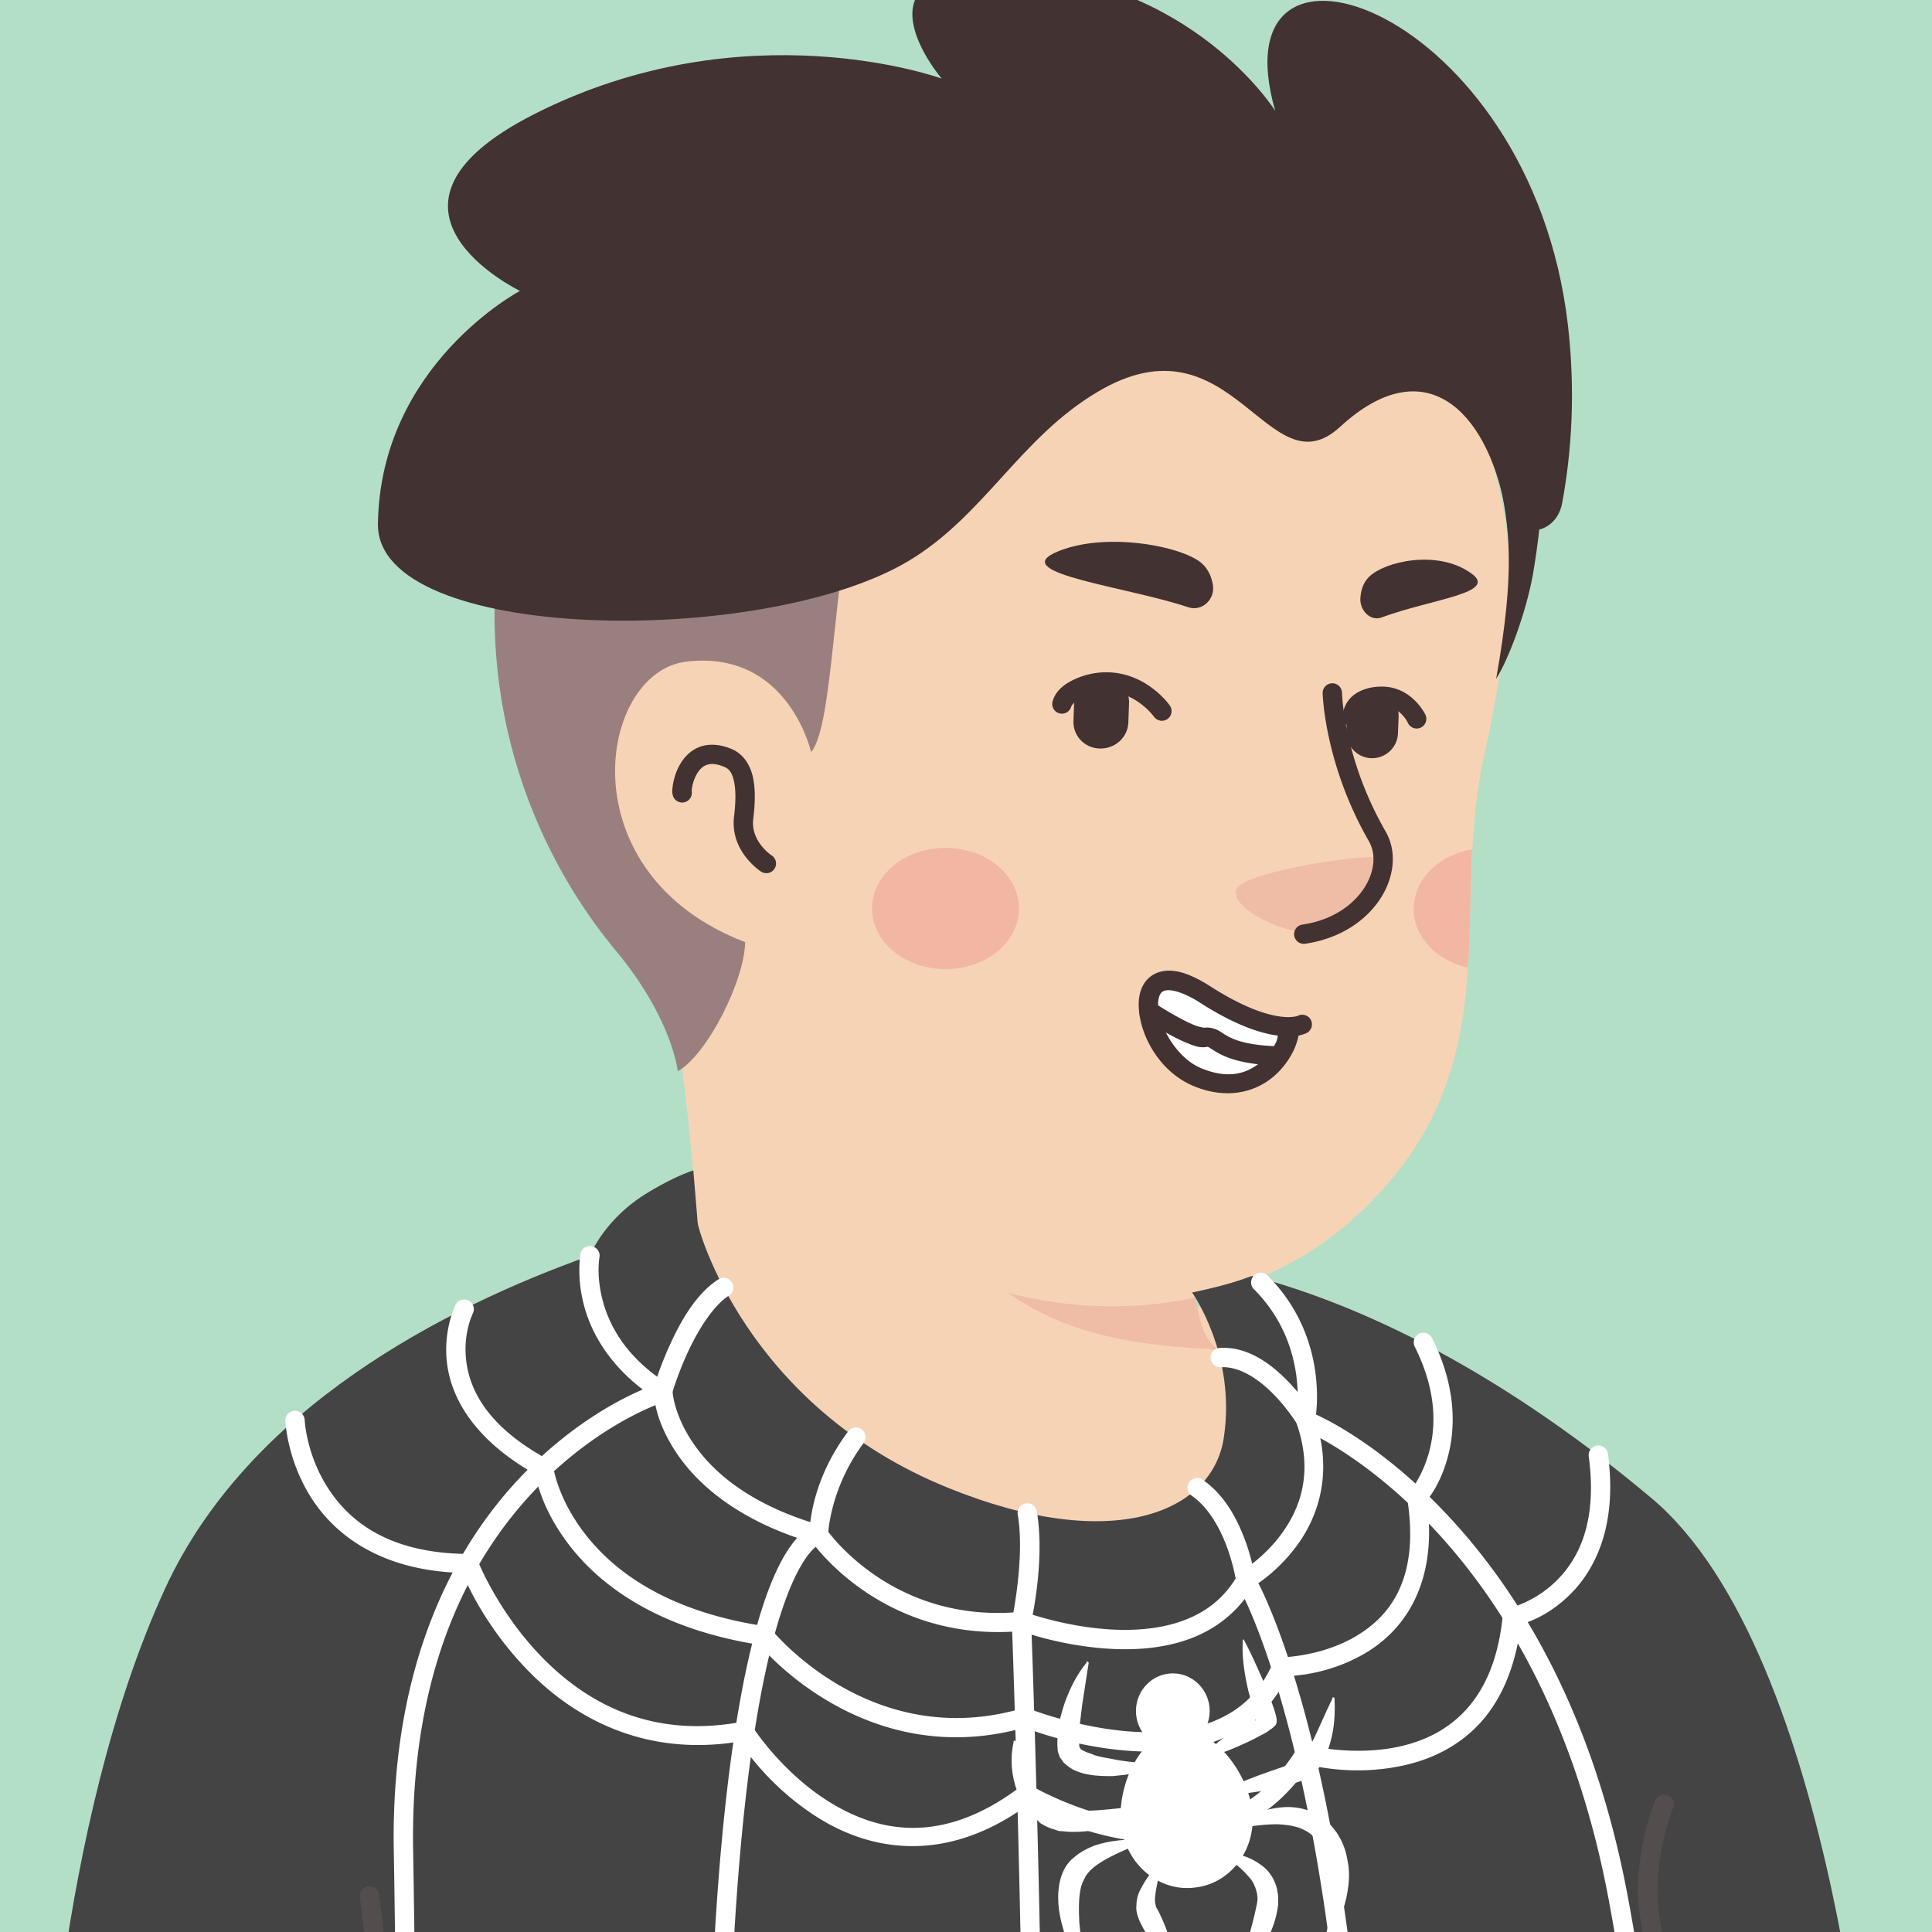 <?xml version="1.0" encoding="UTF-8" standalone="no"?>
<!-- Created with Inkscape (http://www.inkscape.org/) -->

<svg
   width="79.375mm"
   height="79.375mm"
   viewBox="0 0 79.375 79.375"
   version="1.1"
   id="svg5"
   sodipodi:docname="avatar-9.svg"
   inkscape:version="1.1.1 (3bf5ae0d25, 2021-09-20)"
   xmlns:inkscape="http://www.inkscape.org/namespaces/inkscape"
   xmlns:sodipodi="http://sodipodi.sourceforge.net/DTD/sodipodi-0.dtd"
   xmlns="http://www.w3.org/2000/svg"
   xmlns:svg="http://www.w3.org/2000/svg">
  <rect x="0" y="0" width="79.375" height="79.375" fill="#808080" stroke="none"/>
  <sodipodi:namedview
     id="namedview7"
     pagecolor="#ffffff"
     bordercolor="#999999"
     borderopacity="1"
     inkscape:pageshadow="0"
     inkscape:pageopacity="0"
     inkscape:pagecheckerboard="0"
     inkscape:document-units="mm"
     showgrid="false"
     inkscape:zoom="0.72337262"
     inkscape:cx="-290.99802"
     inkscape:cy="136.16772"
     inkscape:window-width="1920"
     inkscape:window-height="1001"
     inkscape:window-x="-9"
     inkscape:window-y="-9"
     inkscape:window-maximized="1"
     inkscape:current-layer="layer1" />
  <defs
     id="defs2">
    <clipPath
       id="clip0_421_1274">
      <rect
         width="300"
         height="300"
         fill="#ffffff"
         id="rect903"
         x="0"
         y="0" />
    </clipPath>
    <clipPath
       id="clip0_421_1274-3">
      <rect
         width="300"
         height="300"
         fill="#ffffff"
         id="rect1539"
         x="0"
         y="0" />
    </clipPath>
    <clipPath
       id="clip0_421_1274-35">
      <rect
         width="300"
         height="300"
         fill="#ffffff"
         id="rect1928"
         x="0"
         y="0" />
    </clipPath>
    <clipPath
       id="clip0_421_1274-8">
      <rect
         width="300"
         height="300"
         fill="#ffffff"
         id="rect2361"
         x="0"
         y="0" />
    </clipPath>
    <linearGradient
       id="paint0_linear_421_1274"
       x1="121.039"
       y1="222.779"
       x2="121.039"
       y2="132.015"
       gradientUnits="userSpaceOnUse">
      <stop
         stop-color="#FF7300"
         id="stop2716" />
      <stop
         offset="0.109"
         stop-color="#FF8D08"
         id="stop2718" />
      <stop
         offset="0.29"
         stop-color="#FFB214"
         id="stop2720" />
      <stop
         offset="0.472"
         stop-color="#FFCF1E"
         id="stop2722" />
      <stop
         offset="0.651"
         stop-color="#FFE325"
         id="stop2724" />
      <stop
         offset="0.829"
         stop-color="#FFF029"
         id="stop2726" />
      <stop
         offset="1"
         stop-color="#FFF42A"
         id="stop2728" />
    </linearGradient>
    <linearGradient
       id="paint1_linear_421_1274"
       x1="121.04"
       y1="129.148"
       x2="121.04"
       y2="139.469"
       gradientUnits="userSpaceOnUse">
      <stop
         stop-color="#FF7300"
         id="stop2731" />
      <stop
         offset="0.109"
         stop-color="#FF8D08"
         id="stop2733" />
      <stop
         offset="0.29"
         stop-color="#FFB214"
         id="stop2735" />
      <stop
         offset="0.472"
         stop-color="#FFCF1E"
         id="stop2737" />
      <stop
         offset="0.651"
         stop-color="#FFE325"
         id="stop2739" />
      <stop
         offset="0.829"
         stop-color="#FFF029"
         id="stop2741" />
      <stop
         offset="1"
         stop-color="#FFF42A"
         id="stop2743" />
    </linearGradient>
    <linearGradient
       id="paint2_linear_421_1274"
       x1="226.423"
       y1="222.779"
       x2="226.423"
       y2="132.015"
       gradientUnits="userSpaceOnUse">
      <stop
         stop-color="#FF7300"
         id="stop2746" />
      <stop
         offset="0.109"
         stop-color="#FF8D08"
         id="stop2748" />
      <stop
         offset="0.29"
         stop-color="#FFB214"
         id="stop2750" />
      <stop
         offset="0.472"
         stop-color="#FFCF1E"
         id="stop2752" />
      <stop
         offset="0.651"
         stop-color="#FFE325"
         id="stop2754" />
      <stop
         offset="0.829"
         stop-color="#FFF029"
         id="stop2756" />
      <stop
         offset="1"
         stop-color="#FFF42A"
         id="stop2758" />
    </linearGradient>
    <clipPath
       id="clip0_421_1274-6">
      <rect
         width="300"
         height="300"
         fill="#ffffff"
         id="rect2761"
         x="0"
         y="0" />
    </clipPath>
    <clipPath
       id="clip0_421_1274-9">
      <rect
         width="300"
         height="300"
         fill="#ffffff"
         id="rect3154"
         x="0"
         y="0" />
    </clipPath>
    <clipPath
       id="clip0_421_1274-61">
      <rect
         width="300"
         height="300"
         fill="#ffffff"
         id="rect3560"
         x="0"
         y="0" />
    </clipPath>
    <linearGradient
       id="paint0_linear_421_1274-3"
       x1="118.039"
       y1="225.166"
       x2="118.039"
       y2="137.532"
       gradientUnits="userSpaceOnUse">
      <stop
         stop-color="#FF7300"
         id="stop4079" />
      <stop
         offset="0.109"
         stop-color="#FF8D08"
         id="stop4081" />
      <stop
         offset="0.29"
         stop-color="#FFB214"
         id="stop4083" />
      <stop
         offset="0.472"
         stop-color="#FFCF1E"
         id="stop4085" />
      <stop
         offset="0.651"
         stop-color="#FFE325"
         id="stop4087" />
      <stop
         offset="0.829"
         stop-color="#FFF029"
         id="stop4089" />
      <stop
         offset="1"
         stop-color="#FFF42A"
         id="stop4091" />
    </linearGradient>
    <linearGradient
       id="paint1_linear_421_1274-7"
       x1="118.04"
       y1="134.764"
       x2="118.04"
       y2="144.729"
       gradientUnits="userSpaceOnUse">
      <stop
         stop-color="#FF7300"
         id="stop4094" />
      <stop
         offset="0.109"
         stop-color="#FF8D08"
         id="stop4096" />
      <stop
         offset="0.29"
         stop-color="#FFB214"
         id="stop4098" />
      <stop
         offset="0.472"
         stop-color="#FFCF1E"
         id="stop4100" />
      <stop
         offset="0.651"
         stop-color="#FFE325"
         id="stop4102" />
      <stop
         offset="0.829"
         stop-color="#FFF029"
         id="stop4104" />
      <stop
         offset="1"
         stop-color="#FFF42A"
         id="stop4106" />
    </linearGradient>
    <linearGradient
       id="paint2_linear_421_1274-8"
       x1="223.423"
       y1="225.166"
       x2="223.423"
       y2="137.532"
       gradientUnits="userSpaceOnUse">
      <stop
         stop-color="#FF7300"
         id="stop4109" />
      <stop
         offset="0.109"
         stop-color="#FF8D08"
         id="stop4111" />
      <stop
         offset="0.29"
         stop-color="#FFB214"
         id="stop4113" />
      <stop
         offset="0.472"
         stop-color="#FFCF1E"
         id="stop4115" />
      <stop
         offset="0.651"
         stop-color="#FFE325"
         id="stop4117" />
      <stop
         offset="0.829"
         stop-color="#FFF029"
         id="stop4119" />
      <stop
         offset="1"
         stop-color="#FFF42A"
         id="stop4121" />
    </linearGradient>
    <clipPath
       id="clip0_421_1274-4">
      <rect
         width="300"
         height="300"
         fill="#ffffff"
         id="rect4124"
         x="0"
         y="0" />
    </clipPath>
    <clipPath
       id="clip0_421_1274-2">
      <rect
         width="300"
         height="300"
         fill="#ffffff"
         id="rect4458"
         x="0"
         y="0" />
    </clipPath>
    <clipPath
       id="clip0_421_1274-1">
      <rect
         width="300"
         height="300"
         fill="#ffffff"
         id="rect4979"
         x="0"
         y="0" />
    </clipPath>
  </defs>
  <g
     inkscape:label="Layer 1"
     inkscape:groupmode="layer"
     id="layer1"
     transform="translate(-215.964,-42.592)">
    <g
       style="fill:none"
       id="g5036"
       transform="matrix(0.265,0,0,0.265,215.964,42.592)">
      <g
         clip-path="url(#clip0_421_1274-1)"
         id="g4977">
        <path
           id="rect4887"
           style="fill:#b5e2c9;fill-opacity:0.969"
           d="M 0,0 H 300 V 300 H 0 Z" />
        <path
           d="m 251.148,266.099 c -0.775,0.553 -1.66,1.107 -2.434,1.66 -0.885,0.553 -1.66,1.106 -2.545,1.549 -0.775,0.443 -1.439,0.885 -2.213,1.328 -0.111,0.11 -0.221,0.11 -0.332,0.221 -2.545,1.549 -5.2,2.987 -7.856,4.315 -0.774,0.443 -1.66,0.885 -2.434,1.217 0,0 -0.111,0.111 -0.221,0.111 -0.886,0.443 -1.771,0.885 -2.656,1.328 -1.77,0.885 -3.651,1.659 -5.422,2.434 -0.885,0.443 -1.881,0.774 -2.766,1.106 -0.885,0.332 -1.881,0.775 -2.766,1.107 -0.885,0.332 -1.881,0.774 -2.766,1.106 0,0 0,0 -0.111,0 -0.885,0.332 -1.881,0.664 -2.766,0.996 -1.992,0.664 -4.094,1.328 -6.086,1.992 -0.663,0.221 -1.438,0.442 -2.102,0.664 -2.102,0.664 -4.204,1.217 -6.307,1.659 -0.774,0.222 -1.549,0.332 -2.434,0.554 -1.992,0.442 -4.094,0.885 -6.085,1.327 -0.443,0.111 -0.775,0.111 -1.218,0.222 -0.663,0.11 -1.438,0.221 -2.102,0.332 -0.996,0.11 -1.881,0.332 -2.877,0.442 -0.442,0.111 -0.885,0.111 -1.327,0.222 -0.554,0.11 -1.218,0.221 -1.881,0.221 -1.771,0.221 -3.652,0.442 -5.422,0.664 -0.553,0.11 -1.217,0.11 -1.77,0.221 h -0.111 c -0.775,0.111 -1.549,0.111 -2.324,0.221 -0.774,0.111 -1.549,0.111 -2.323,0.111 -0.443,0 -0.996,0.111 -1.439,0.111 -0.885,0 -1.659,0.11 -2.434,0.11 -1.106,0 -2.102,0.111 -3.209,0.111 -1.106,0 -2.102,0 -3.208,0 -0.775,0 -1.55,0 -2.324,0 -46.582,-0.664 -88.628,-20.47 -118.503,-51.893 0,0 0,-0.111 -0.111,-0.111 3.43,-6.75 16.154,-18.921 29.432,-28.99 16.818,-12.724 40.607,-20.58 40.607,-20.58 0,0 15.601,-2.545 73.469,9.516 44.149,9.294 62.958,47.025 69.376,64.396 z"
           fill="#f7d3b5"
           id="path4889" />
        <path
           d="m 194.054,232.352 c -2.324,11.397 -17.371,18.146 -42.71,7.966 -31.091,-12.613 -43.041,-48.131 -43.041,-48.131 -1.66,-25.449 -5.532,-47.246 -5.532,-47.246 35.96,-3.098 78.448,38.948 78.448,38.948 l 4.869,20.801 c 0.442,1.771 1.327,3.32 2.655,4.426 2.324,3.983 6.86,15.933 5.311,23.236 z"
           fill="#f7d3b5"
           id="path4891" />
        <path
           d="m 188.743,209.227 c -21.133,-1.107 -36.735,-4.205 -53.442,-34.19 14.163,12.503 30.87,17.261 48.463,19.474 l 2.324,10.179 c 0.442,1.881 1.327,3.43 2.655,4.537 z"
           fill="#efbda5"
           id="path4893" />
        <path
           d="m 232.449,75.897 c 1.991,9.294 2.987,16.818 -2.435,41.604 -5.421,24.784 4.979,49.569 -21.133,72.252 -17.593,15.269 -48.353,18.146 -72.916,1.438 -8.299,-5.643 -15.934,-13.499 -22.13,-23.789 C 108.967,159.325 103.324,151.69 97.017,144.72 88.276,135.204 77.764,116.062 82.965,82.204 91.374,27.102 145.923,20.795 178.121,26.881 c 32.198,6.086 48.906,24.453 54.328,49.017 z"
           fill="#f7d3b5"
           id="path4895" />
        <path
           d="m 126.56,119.16 c 0,0 -3.43,-16.597 -19.585,-14.605 -13.941,1.77 -18.81,35.186 12.835,44.48"
           fill="#f7d3b5"
           id="path4897" />
        <path
           style="color:#000000;fill:#423232;stroke-linecap:round;stroke-linejoin:round;stroke-miterlimit:10;-inkscape-stroke:none"
           d="m 110.887,115.477 c -0.799,-0.061 -1.546,0.026 -2.223,0.25 -1.354,0.448 -2.33,1.389 -2.98,2.369 -0.65,0.98 -1.016,2.016 -1.227,2.9 -0.105,0.442 -0.17,0.845 -0.201,1.203 -0.031,0.358 -0.076,0.591 0.049,1.088 a 1.5,1.5 0 0 0 1.818,1.09 1.5,1.5 0 0 0 1.092,-1.82 c 0.069,0.275 0.013,0.093 0.029,-0.096 0.017,-0.189 0.058,-0.463 0.131,-0.77 0.146,-0.613 0.422,-1.355 0.809,-1.938 0.387,-0.583 0.843,-0.988 1.422,-1.18 0.579,-0.192 1.38,-0.223 2.656,0.311 a 1.5,1.5 0 0 0 0.01,0.004 c 0.738,0.302 1.177,0.819 1.49,2.096 0.314,1.277 0.343,3.233 0.023,5.732 a 1.5,1.5 0 0 0 -0.004,0.041 c -0.536,5.368 4.227,8.383 4.227,8.383 a 1.5,1.5 0 0 0 2.07,-0.457 1.5,1.5 0 0 0 -0.455,-2.072 c 0,0 -3.205,-2.075 -2.857,-5.557 0.339,-2.681 0.369,-4.921 -0.09,-6.787 -0.461,-1.876 -1.572,-3.459 -3.266,-4.152 -0.88,-0.367 -1.727,-0.577 -2.523,-0.639 z"
           id="path4899" />
        <path
           d="m 203.238,144.609 c 0,0 4.205,0.221 8.188,-4.536 2.213,-2.656 4.094,-5.975 2.877,-6.971 -1.217,-1.107 -21.244,1.991 -22.572,4.647 -1.328,2.655 6.417,6.86 11.507,6.86 z"
           fill="#efbda5"
           id="path4901" />
        <path
           style="color:#000000;fill:#423232;stroke-linecap:round;stroke-linejoin:round;stroke-miterlimit:10;-inkscape-stroke:none"
           d="m 206.527,105.932 a 1.5,1.5 0 0 0 -1.469,1.531 c 0,0 0.235,10.905 7.17,22.957 h -0.002 c 1.154,2.009 0.914,4.815 -0.828,7.404 -1.742,2.589 -4.945,4.859 -9.482,5.521 a 1.5,1.5 0 0 0 -1.268,1.701 1.5,1.5 0 0 0 1.701,1.268 c 5.31,-0.775 9.296,-3.484 11.537,-6.814 2.241,-3.33 2.775,-7.385 0.941,-10.576 -6.563,-11.405 -6.77,-21.523 -6.77,-21.523 a 1.5,1.5 0 0 0 -1.531,-1.469 z"
           id="path4903" />
        <path
           opacity="0.42"
           d="m 146.587,150.252 c 6.294,0 11.397,-4.211 11.397,-9.405 0,-5.194 -5.103,-9.405 -11.397,-9.405 -6.294,0 -11.397,4.211 -11.397,9.405 0,5.194 5.103,9.405 11.397,9.405 z"
           fill="#ed938a"
           id="path4905" />
        <path
           opacity="0.42"
           d="m 228.244,131.663 c -0.332,6.197 -0.221,12.282 -0.664,18.368 -4.868,-1.107 -8.409,-4.758 -8.409,-9.073 0,-4.647 3.873,-8.409 9.073,-9.295 z"
           fill="#ed938a"
           id="path4907" />
        <path
           d="M 290.162,335.431 H 6.852 c 0,0 1.681,-52 18.716,-89.095 12.888,-28.017 43.259,-43.595 65.897,-51.664 6.388,-2.241 12.215,-3.922 16.698,-5.155 0,0.561 0.112,1.009 0.112,1.569 0,0 12.103,35.974 43.595,48.75 25.664,10.423 40.905,3.474 43.258,-8.069 1.457,-7.396 -3.138,-19.5 -5.491,-23.422 -1.345,-1.121 -2.241,-2.802 -2.69,-4.483 l -0.896,-3.698 c 2.129,-0.448 4.146,-1.009 6.164,-1.681 0.672,-0.224 1.232,-0.449 1.905,-0.673 14.457,3.811 36.198,12.888 61.862,34.405 29.026,24.319 34.181,103.216 34.181,103.216 z"
           fill="#444444"
           id="path4909" />
        <path
           d="m 142.118,251.603 c -38.663,-17.37 -53.681,-48.413 -50.767,-56.819 0,0 0,-0.112 0.112,-0.224 2.017,-4.146 5.267,-7.508 9.302,-9.862 2.241,-1.345 4.707,-2.577 6.724,-3.25 0.112,1.569 0.56,6.5 0.672,8.181 0,0.561 7.285,28.242 38.776,41.018 25.664,10.422 41.13,3.81 42.811,-7.845 1.905,-12.888 -4.931,-22.414 -4.931,-22.414 2.129,-0.448 5.491,-1.233 7.508,-1.905 4.931,5.939 9.974,11.879 11.88,27.569 2.689,22.526 -22.078,43.482 -62.087,25.551 z"
           fill="#444444"
           id="path4911" />
        <path
           style="color:#000000;fill:#544d4d;stroke-linecap:round;stroke-linejoin:round;stroke-miterlimit:10;-inkscape-stroke:none"
           d="m 57.102,292.477 a 1.5,1.5 0 0 0 -1.309,1.67 l 5.043,41.465 a 1.5,1.5 0 0 0 1.67,1.309 1.5,1.5 0 0 0 1.309,-1.67 l -5.043,-41.465 a 1.5,1.5 0 0 0 -1.67,-1.309 z"
           id="path4913" />
        <path
           style="color:#000000;fill:#544d4d;stroke-linecap:round;stroke-linejoin:round;stroke-miterlimit:10;-inkscape-stroke:none"
           d="m 258.568,278.346 a 1.5,1.5 0 0 0 -1.957,0.816 c 0,0 -3.529,8.414 -2.455,17.117 1.03,8.352 3.887,19.938 -0.201,38.834 a 1.5,1.5 0 0 0 1.148,1.783 1.5,1.5 0 0 0 1.783,-1.148 c 4.204,-19.432 1.234,-31.826 0.246,-39.836 -0.945,-7.659 2.252,-15.609 2.252,-15.609 a 1.5,1.5 0 0 0 -0.816,-1.957 z"
           id="path4915" />
        <path
           style="color:#000000;fill:#ffffff;stroke-linecap:round;stroke-linejoin:round;stroke-miterlimit:10;-inkscape-stroke:none"
           d="m 111.387,198.34 c -3.479,2.232 -5.856,6.497 -7.545,10.193 -1.506,3.296 -2.153,5.565 -2.33,6.156 -1.775,0.622 -10.964,4.13 -20.357,13.834 -10.401,10.746 -20.616,28.971 -20.105,58.408 1.008,58.13 0,113.809 0,113.809 a 1.5,1.5 0 0 0 1.473,1.527 1.5,1.5 0 0 0 1.527,-1.473 c 0,0 1.009,-55.718 0,-113.916 -0.498,-28.727 9.349,-46.028 19.26,-56.268 9.911,-10.239 19.811,-13.326 19.811,-13.326 a 1.5,1.5 0 0 0 0.992,-1.018 c 0,0 0.87,-3.01 2.459,-6.486 1.589,-3.476 3.974,-7.337 6.436,-8.916 a 1.5,1.5 0 0 0 0.453,-2.072 1.5,1.5 0 0 0 -2.072,-0.453 z"
           id="path4917" />
        <path
           style="color:#000000;fill:#ffffff;stroke-linecap:round;stroke-linejoin:round;stroke-miterlimit:10;-inkscape-stroke:none"
           d="m 133.602,221.6 a 1.5,1.5 0 0 0 -2.1,0.305 c -5.288,7.084 -5.857,13.565 -5.951,14.963 -0.129,0.067 -0.227,0.091 -0.369,0.182 -0.758,0.484 -1.686,1.325 -2.707,2.787 -2.042,2.923 -4.492,8.33 -6.73,18.723 -4.477,20.785 -8.075,61.571 -4.822,142.27 a 1.5,1.5 0 0 0 1.559,1.438 1.5,1.5 0 0 0 1.438,-1.559 c -3.247,-80.568 0.384,-121.201 4.76,-141.518 2.188,-10.158 4.572,-15.224 6.256,-17.635 0.842,-1.205 1.5,-1.745 1.863,-1.977 0.182,-0.116 0.29,-0.157 0.322,-0.168 0.032,-0.011 -0.131,0.018 -0.131,0.018 a 1.5,1.5 0 0 0 1.389,-1.453 c 0,0 0.205,-7.142 5.529,-14.275 a 1.5,1.5 0 0 0 -0.305,-2.1 z"
           id="path4919" />
        <path
           style="color:#000000;fill:#ffffff;stroke-linecap:round;stroke-linejoin:round;stroke-miterlimit:10;-inkscape-stroke:none"
           d="m 159.012,233.09 a 1.5,1.5 0 0 0 -1.225,1.732 c 1.145,6.667 -0.883,16.232 -0.883,16.232 a 1.5,1.5 0 0 0 -0.035,0.381 c 0,0 1.037,27.722 1.555,60.246 0.518,32.524 0.504,69.91 -1.547,88.924 a 1.5,1.5 0 0 0 1.332,1.652 1.5,1.5 0 0 0 1.65,-1.33 c 2.096,-19.426 2.083,-56.733 1.564,-89.293 -0.517,-32.478 -1.548,-60.02 -1.553,-60.16 0.084,-0.37 2.166,-9.634 0.873,-17.16 a 1.5,1.5 0 0 0 -1.732,-1.225 z"
           id="path4921" />
        <path
           style="color:#000000;fill:#ffffff;stroke-linecap:round;stroke-linejoin:round;stroke-miterlimit:10;-inkscape-stroke:none"
           d="m 185.326,229.172 a 1.5,1.5 0 0 0 -0.961,0.627 1.5,1.5 0 0 0 0.389,2.086 c 2.604,1.784 4.399,5.065 5.463,7.951 1.064,2.886 1.408,5.258 1.408,5.258 a 1.5,1.5 0 0 0 0.199,0.557 c 0,0 5.506,9.119 10.533,33.184 5.027,24.064 9.478,62.913 7.072,121.871 a 1.5,1.5 0 0 0 1.438,1.561 1.5,1.5 0 0 0 1.561,-1.438 c 2.414,-59.162 -2.046,-98.258 -7.133,-122.607 -5,-23.933 -10.584,-33.512 -10.777,-33.842 -0.036,-0.242 -0.364,-2.542 -1.484,-5.58 -1.177,-3.193 -3.137,-7.027 -6.584,-9.389 a 1.5,1.5 0 0 0 -1.123,-0.238 z"
           id="path4923" />
        <path
           style="color:#000000;fill:#ffffff;stroke-linecap:round;stroke-linejoin:round;stroke-miterlimit:10;-inkscape-stroke:none"
           d="m 189.096,208.977 a 1.5,1.5 0 0 0 -1.404,1.59 1.5,1.5 0 0 0 1.588,1.404 c 2.921,-0.18 5.948,1.905 8.232,4.256 2.285,2.351 3.723,4.764 3.723,4.764 a 1.5,1.5 0 0 0 0.729,0.625 c 0,0 8.967,3.595 19.471,14.498 10.504,10.903 22.423,29.047 27.918,58.131 11.04,58.435 2.24,106.252 2.24,106.252 a 1.5,1.5 0 0 0 1.203,1.746 1.5,1.5 0 0 0 1.748,-1.203 c 0,0 8.906,-48.337 -2.244,-107.352 -5.599,-29.64 -17.832,-48.368 -28.705,-59.654 -10.441,-10.838 -19.296,-14.628 -20.018,-14.932 -0.297,-0.485 -1.624,-2.612 -3.912,-4.967 -2.562,-2.636 -6.205,-5.427 -10.568,-5.158 z"
           id="path4925" />
        <path
           style="color:#000000;fill:#ffffff;stroke-linecap:round;stroke-linejoin:round;stroke-miterlimit:10;-inkscape-stroke:none"
           d="m 45.678,218.725 a 1.5,1.5 0 0 0 -1.438,1.561 c 0,0 0.23,5.9 3.928,11.789 3.605,5.742 10.716,11.446 23.51,11.783 0.52,1.275 3.337,7.954 9.789,14.734 6.942,7.296 17.936,13.911 33.197,11.408 0.756,1.156 4.819,7.206 12.201,11.83 7.941,4.974 19.516,7.366 32.393,-1.947 1.17,0.672 7.338,4.127 15.82,5.424 9.086,1.389 20.329,-0.331 27.885,-11.684 1.398,0.334 7.426,1.675 14.65,0.08 4.053,-0.895 8.29,-2.776 11.689,-6.396 3.243,-3.454 5.62,-8.514 6.49,-15.49 1.215,-0.344 4.209,-1.318 7.473,-4.471 4.006,-3.869 7.529,-10.752 6.021,-21.943 a 1.5,1.5 0 0 0 -1.688,-1.285 1.5,1.5 0 0 0 -1.287,1.686 c 1.406,10.439 -1.74,16.109 -5.131,19.385 -3.391,3.275 -7.033,4.053 -7.033,4.053 a 1.5,1.5 0 0 0 -1.178,1.316 c -0.703,7.002 -2.951,11.602 -5.855,14.695 -2.905,3.093 -6.527,4.721 -10.15,5.521 -7.246,1.6 -14.281,-0.223 -14.281,-0.223 a 1.5,1.5 0 0 0 -1.658,0.658 c -6.907,11.137 -16.858,12.451 -25.494,11.131 -8.636,-1.32 -15.609,-5.463 -15.609,-5.463 a 1.5,1.5 0 0 0 -1.676,0.092 c -12.351,9.371 -22.375,6.964 -29.789,2.32 -7.414,-4.644 -11.852,-11.672 -11.852,-11.672 a 1.5,1.5 0 0 0 -1.549,-0.678 C 100.345,269.698 90.28,263.501 83.641,256.523 77.002,249.546 74.035,241.875 74.035,241.875 a 1.5,1.5 0 0 0 -1.393,-0.961 c -12.575,-0.054 -18.685,-5.258 -21.936,-10.436 -3.251,-5.178 -3.469,-10.314 -3.469,-10.314 a 1.5,1.5 0 0 0 -1.561,-1.439 z"
           id="path4927" />
        <path
           style="color:#000000;fill:#ffffff;stroke-linecap:round;stroke-linejoin:round;stroke-miterlimit:10;-inkscape-stroke:none"
           d="m 72.643,201.629 a 1.5,1.5 0 0 0 -2.018,0.658 c 0,0 -2.002,3.952 -1.297,9.254 0.689,5.183 4.127,11.65 13.68,17.018 0.173,1.002 1.069,5.652 5.424,11.221 4.791,6.127 13.63,12.753 29.299,15.225 1.125,1.338 16.984,19.6 41.129,12.832 0.709,0.28 7.852,3.064 16.545,3.629 4.566,0.297 9.477,-0.043 13.922,-1.852 4.203,-1.71 7.919,-4.863 10.314,-9.773 1.245,-0.039 6.361,-0.294 11.811,-3.418 6.046,-3.465 11.564,-10.705 9.76,-23.801 0.558,-0.689 2.121,-2.735 3.182,-6.498 1.264,-4.483 1.485,-10.96 -2.371,-18.672 a 1.5,1.5 0 0 0 -2.014,-0.672 1.5,1.5 0 0 0 -0.67,2.012 c 3.54,7.081 3.256,12.652 2.166,16.518 -1.09,3.866 -2.947,5.9 -2.947,5.9 a 1.5,1.5 0 0 0 -0.369,1.234 c 1.946,12.594 -2.889,18.314 -8.229,21.375 -5.34,3.061 -11.252,3.121 -11.252,3.121 a 1.5,1.5 0 0 0 -1.369,0.9 c -2.063,4.726 -5.296,7.43 -9.141,8.994 -3.845,1.564 -8.326,1.914 -12.6,1.637 -8.546,-0.555 -16.109,-3.578 -16.109,-3.578 a 1.5,1.5 0 0 0 -0.982,-0.047 c -23.544,6.912 -38.867,-12.168 -38.867,-12.168 a 1.5,1.5 0 0 0 -0.943,-0.541 c -15.368,-2.305 -23.501,-8.58 -27.9,-14.205 -4.399,-5.625 -5.018,-10.506 -5.018,-10.506 a 1.5,1.5 0 0 0 -0.773,-1.125 c -9.436,-5.098 -12.119,-10.764 -12.703,-15.156 -0.584,-4.392 1,-7.5 1,-7.5 a 1.5,1.5 0 0 0 -0.658,-2.016 z"
           id="path4929" />
        <path
           style="color:#000000;fill:#ffffff;stroke-linecap:round;stroke-linejoin:round;stroke-miterlimit:10;-inkscape-stroke:none"
           d="m 91.74,193.197 a 1.5,1.5 0 0 0 -1.75,1.199 c 0,0 -0.645,3.495 0.557,8.016 1.166,4.388 4.184,9.845 10.889,14.287 0.107,0.968 0.56,4.222 3.404,8.502 3.254,4.896 9.548,10.535 21.152,13.996 0.891,1.227 11.686,15.458 32.26,13.676 0.43,0.158 6.567,2.385 14.121,2.764 3.911,0.196 8.162,-0.115 12.111,-1.574 3.838,-1.418 7.368,-3.999 9.814,-8.113 0.492,-0.292 3.885,-2.347 6.877,-6.48 3.155,-4.359 5.517,-11.041 2.746,-19.408 0.166,-0.947 2.062,-12.844 -7.396,-22.303 a 1.5,1.5 0 0 0 -2.121,0 1.5,1.5 0 0 0 0,2.121 c 8.757,8.757 6.535,19.943 6.535,19.943 a 1.5,1.5 0 0 0 0.057,0.787 c 2.695,7.663 0.56,13.218 -2.25,17.1 -2.81,3.881 -6.268,5.867 -6.268,5.867 a 1.5,1.5 0 0 0 -0.561,0.564 c -2.089,3.687 -5.056,5.845 -8.473,7.107 -3.416,1.262 -7.282,1.575 -10.922,1.393 -7.279,-0.365 -13.52,-2.668 -13.52,-2.668 a 1.5,1.5 0 0 0 -0.666,-0.086 c -20.181,1.943 -30.225,-12.807 -30.225,-12.807 a 1.5,1.5 0 0 0 -0.82,-0.59 c -11.368,-3.279 -17.038,-8.561 -19.955,-12.949 -2.917,-4.388 -3.057,-7.764 -3.057,-7.764 a 1.5,1.5 0 0 0 -0.697,-1.193 c -6.526,-4.119 -9.099,-9.031 -10.139,-12.943 -1.04,-3.912 -0.508,-6.691 -0.508,-6.691 a 1.5,1.5 0 0 0 -1.197,-1.752 z"
           id="path4931" />
        <path
           d="m 187.544,265.326 c 0.037,-3.218 -2.491,-5.857 -5.648,-5.893 -3.156,-0.037 -5.745,2.542 -5.782,5.76 -0.038,3.218 2.491,5.857 5.647,5.894 3.156,0.036 5.745,-2.543 5.783,-5.761 z"
           fill="#ffffff"
           id="path4933" />
        <path
           d="m 194.118,280.517 c 0.785,5.94 -3.138,11.431 -8.741,12.104 -5.603,0.784 -10.759,-3.474 -11.543,-9.526 -0.785,-5.94 2.802,-14.121 8.405,-14.905 5.604,-0.785 11.095,6.388 11.879,12.327 z"
           fill="#ffffff"
           id="path4935" />
        <path
           d="m 179.549,273.457 c -0.224,0.224 -0.336,0.336 -0.448,0.448 -0.112,0.112 -0.336,0.112 -0.448,0.224 -0.336,0.112 -0.561,0.224 -0.897,0.337 -0.56,0.224 -1.121,0.336 -1.793,0.448 -1.121,0.224 -2.353,0.336 -3.474,0.448 -1.121,0 -2.354,0 -3.586,-0.224 -0.673,-0.112 -1.233,-0.224 -2.018,-0.56 -0.336,-0.112 -0.784,-0.337 -1.344,-0.785 -0.224,-0.112 -0.337,-0.336 -0.561,-0.448 -0.224,-0.224 -0.448,-0.673 -0.672,-0.897 -0.112,-0.448 -0.336,-0.784 -0.336,-1.232 -0.112,-0.897 0,-1.569 0,-2.242 0.112,-0.672 0.112,-1.233 0.224,-1.793 0.224,-1.121 0.56,-2.241 0.896,-3.25 0.785,-2.129 1.793,-4.259 3.362,-6.164 v -0.112 c 0,-0.112 0.113,-0.112 0.225,0 l 0.112,0.112 -1.009,6.5 c -0.224,2.13 -0.672,4.371 -0.448,6.388 0,0.112 0,0.224 0.112,0.336 0,0 0.112,0.112 0.112,0.225 0.224,0.112 0.448,0.224 0.672,0.336 0.449,0.224 1.009,0.336 1.457,0.56 1.009,0.336 2.13,0.448 3.138,0.672 1.121,0.225 2.129,0.337 3.25,0.449 0.56,0.112 1.121,0.112 1.569,0.112 0.224,0 0.56,0 0.785,0 0.224,0 0.56,0 0.672,-0.112 h 0.112 c 0.112,0 0.224,0 0.224,0.112 0.112,0 0.112,0 0.112,0.112 z"
           fill="#ffffff"
           id="path4937" />
        <path
           d="m 178.653,279.957 c -2.017,1.569 -4.371,2.577 -6.724,3.25 -2.354,0.672 -4.819,1.009 -7.509,0.672 h -0.224 l -0.336,-0.112 -0.673,-0.224 c -0.448,-0.112 -0.896,-0.336 -1.345,-0.56 l -0.56,-0.336 -0.448,-0.449 c -0.336,-0.224 -0.673,-0.56 -0.897,-0.784 -1.12,-1.121 -1.793,-2.466 -2.241,-3.698 -0.897,-2.466 -1.121,-5.044 -0.56,-7.621 v -0.112 c 0,-0.112 0.112,-0.112 0.224,-0.112 0.112,0 0.112,0.112 0.112,0.112 0.336,1.12 0.672,2.241 1.12,3.25 0.449,1.12 0.897,2.129 1.457,3.138 1.121,1.905 2.69,3.81 4.931,4.146 2.242,0.336 4.595,0.224 6.837,0 2.241,-0.224 4.594,-0.448 6.836,-0.896 0.112,0 0.224,0 0.224,0.112 0,0.112 -0.112,0.112 -0.224,0.224 z"
           fill="#ffffff"
           id="path4939" />
        <path
           d="m 177.196,285.56 c -2.465,1.121 -4.707,2.018 -6.5,3.138 -0.896,0.561 -1.569,1.121 -2.017,1.681 -0.112,0.112 -0.224,0.337 -0.336,0.449 -0.112,0.112 -0.112,0.336 -0.224,0.448 -0.113,0.112 -0.113,0.336 -0.225,0.448 l -0.112,0.224 c 0,0.112 0,0.224 -0.112,0.336 -0.448,1.569 -0.448,3.587 -0.336,5.828 0.224,2.241 0.56,4.595 0.672,7.285 v 0.112 c 0,0.112 -0.112,0.112 -0.112,0.224 -0.112,0 -0.112,0 -0.112,-0.112 -1.345,-2.13 -2.353,-4.371 -3.026,-6.837 -0.672,-2.353 -1.008,-4.931 -0.336,-7.508 0.336,-1.233 1.009,-2.466 2.017,-3.25 1.009,-0.897 2.13,-1.457 3.25,-1.905 2.354,-0.785 4.932,-1.009 7.397,-0.897 0.112,0 0.112,0.112 0.112,0.112 0.112,0.112 0.112,0.112 0,0.224 z"
           fill="#ffffff"
           id="path4941" />
        <path
           d="m 179.997,289.034 c -0.336,2.018 -0.784,3.587 -0.896,4.932 -0.112,0.672 0,1.232 0.112,1.568 0,0.113 0,0.225 0.112,0.225 0,0.112 0,0.112 0.112,0.224 0,0.112 0,0.112 0.112,0.224 l 0.224,0.448 c 0.673,1.345 1.233,2.914 1.793,4.483 0.449,1.681 0.897,3.362 1.009,5.491 v 0.112 c 0,0.112 -0.112,0.112 -0.112,0.112 0,0 -0.112,0 -0.112,-0.112 -1.009,-1.344 -2.017,-2.801 -3.026,-4.258 -0.897,-1.457 -1.793,-2.914 -2.578,-4.483 -0.336,-0.784 -0.672,-1.681 -0.56,-2.578 0,-0.896 0.224,-1.793 0.672,-2.577 0.785,-1.569 1.906,-3.026 3.138,-4.147 0.112,0 0.112,0 0.224,0 v 0.112 z"
           fill="#ffffff"
           id="path4943" />
        <path
           d="m 186.386,272.336 c 0.112,-0.112 0.336,-0.336 0.56,-0.56 l 0.672,-0.56 1.233,-1.121 c 0.897,-0.673 1.681,-1.345 2.578,-2.017 l 2.465,-1.794 c 0.336,-0.224 0.785,-0.56 1.009,-0.784 0.112,-0.112 0.224,-0.224 0.112,0 0,0 -0.112,0.112 -0.112,0.224 0,0 -0.112,0.112 -0.112,0.224 0,0.112 -0.112,0.224 -0.112,0.336 -0.112,0.225 -0.112,0.337 0,0.561 0,-0.112 -0.112,-0.561 -0.224,-1.009 l -0.337,-1.457 c -0.224,-1.008 -0.56,-2.017 -0.784,-3.138 -0.448,-2.129 -0.785,-4.37 -0.673,-6.836 v -0.112 c 0,-0.112 0.113,-0.112 0.113,-0.112 0.112,0 0.112,0 0.112,0.112 1.008,1.905 1.905,3.923 2.801,5.94 0.449,1.008 0.897,2.017 1.233,3.026 0.336,1.008 0.785,2.017 1.009,3.25 0,0.224 0,0.336 0,0.56 -0.112,0.224 -0.112,0.336 -0.224,0.448 -0.225,0.224 -0.449,0.449 -0.673,0.561 -0.448,0.336 -0.896,0.672 -1.457,0.896 -1.008,0.56 -1.905,1.009 -2.914,1.457 -1.008,0.448 -2.017,0.897 -3.025,1.233 -0.561,0.224 -1.009,0.336 -1.569,0.448 -0.225,0.112 -0.561,0.112 -0.785,0.224 -0.112,0 -0.224,0 -0.448,0.112 -0.112,0 -0.224,0.112 -0.56,-0.112 -0.113,-0.112 -0.113,-0.112 0,-0.224 -0.113,0.112 -0.001,0.112 0.112,0.224 z"
           fill="#ffffff"
           id="path4945" />
        <path
           d="m 188.627,278.276 c 2.242,-1.345 4.371,-2.242 6.5,-3.026 2.13,-0.785 4.259,-1.457 5.94,-2.129 l 0.112,-0.112 h 0.112 c 0,0 0.112,0 0.112,-0.112 0.112,0 0.224,-0.113 0.224,-0.225 l 0.112,-0.112 0.112,-0.224 c 0.112,-0.112 0.224,-0.224 0.337,-0.336 0.448,-0.56 1.008,-1.345 1.456,-2.353 0.897,-1.794 1.794,-4.035 2.914,-6.276 v -0.112 c 0,-0.112 0.112,-0.112 0.224,-0.112 l 0.112,0.112 c 0.113,2.353 0,4.706 -0.672,6.948 -0.336,1.121 -0.672,2.241 -1.345,3.25 -0.56,1.009 -1.569,1.905 -2.689,2.465 -2.242,0.897 -4.483,1.345 -6.837,1.794 -2.353,0.336 -4.594,0.672 -6.948,0.784 -0.112,0 -0.112,-0.112 -0.112,-0.112 0.224,0 0.224,0 0.336,-0.112 z"
           fill="#ffffff"
           id="path4947" />
        <path
           d="m 191.429,283.319 c 2.017,-1.905 4.595,-2.914 7.508,-3.138 1.457,-0.112 3.026,0.112 4.707,0.784 0.449,0.225 0.785,0.449 1.121,0.673 0.336,0.224 0.672,0.56 1.121,0.896 0.336,0.337 0.672,0.673 0.896,1.009 l 0.449,0.56 c 0.112,0.225 0.224,0.337 0.336,0.561 0.896,1.457 1.232,2.914 1.457,4.37 0.224,1.457 0.112,2.914 -0.112,4.259 -0.449,2.69 -1.457,5.267 -3.25,7.285 -0.113,0.112 -0.113,0.112 -0.225,0 0,0 -0.112,-0.113 0,-0.113 0.337,-1.232 0.561,-2.353 0.673,-3.586 0.112,-1.232 0.224,-2.465 0.224,-3.698 0,-2.466 -0.336,-4.931 -1.569,-6.948 -0.56,-1.009 -1.345,-1.905 -2.466,-2.466 -1.008,-0.56 -2.241,-0.784 -3.474,-0.896 -1.232,-0.112 -2.465,0 -3.586,0.112 -1.233,0.112 -2.465,0.336 -3.586,0.672 -0.112,0 -0.224,0 -0.224,-0.112 -0.112,-0.112 -0.112,-0.224 0,-0.224 z"
           fill="#ffffff"
           id="path4949" />
        <path
           d="m 189.859,287.466 c 2.13,-0.225 4.035,0.448 5.828,1.793 0.897,0.672 1.681,1.681 2.129,3.025 0.112,0.337 0.224,0.673 0.224,1.009 0.113,0.336 0.113,0.672 0.113,1.009 0,0.336 0,0.784 0,1.008 l -0.113,0.785 c -0.336,1.905 -1.008,3.586 -1.905,5.155 -1.008,1.569 -2.129,3.026 -3.81,4.259 h -0.112 c -0.112,0 -0.112,0 -0.224,0 v -0.112 c 0.56,-1.569 1.12,-3.25 1.569,-4.932 0.448,-1.681 0.896,-3.249 1.232,-4.931 0.225,-0.896 0.225,-1.569 0,-2.353 -0.224,-0.784 -0.56,-1.569 -1.12,-2.129 -1.009,-1.233 -2.354,-2.354 -3.811,-3.25 -0.112,0 -0.112,-0.112 0,-0.224 -0.112,-0.113 -0.112,-0.112 0,-0.112 z"
           fill="#ffffff"
           id="path4951" />
        <path
           d="m 77.497,83.131 c -4.448,32.471 10.119,54.822 17.903,64.163 8.896,10.675 9.674,18.793 9.674,18.793 4.559,-2.558 10.342,-14.012 10.453,-20.016 -27.8,-10.676 -22.796,-41.7 -9.23,-43.48 14.234,-1.779 18.682,10.898 19.46,14.012 3.559,-4.226 3.336,-28.245 7.451,-43.257 -17.904,6.45 -36.808,9.897 -55.712,9.786 z"
           fill="#99807f"
           id="path4953" />
        <path
           d="M 219.167,41.32 C 212.272,37.984 206.379,30.979 197.705,27.531 146.998,6.959 92.621,27.976 80.723,68.564 c -1.557,5.115 -2.558,10.008 -3.225,14.678 18.904,0.111 37.919,-3.447 55.711,-9.786 1.779,-6.45 4.337,-11.342 8.451,-12.232 21.462,-4.67 41.589,-7.006 67.054,-3.558 9.452,1.334 16.68,-3.002 21.573,9.007 0.778,2.335 1.445,4.67 2.001,7.117 1.78,7.895 2.669,14.567 -0.333,31.469 2.001,-3.225 4.559,-10.119 5.671,-16.013 3.558,-20.794 1.89,-38.142 -18.459,-47.927 z"
           fill="#423232"
           id="path4955" />
        <path
           d="m 233.289,78.461 c 1.112,5.338 7.895,4.893 8.896,-0.445 1.445,-7.784 2.112,-17.125 0.889,-27.689 -5.782,-49.373 -54.821,-66.053 -45.369,-33.138 0,0 -12.9,-20.683 -41.923,-21.795 -24.909,-0.89 -9.785,16.791 -9.785,16.791 0,0 -30.469,-11.12 -63.273,5.56 C 54.145,32.313 80.611,45.101 80.611,45.101 c 0,0 -21.684,11.454 -22.018,36.14 -0.222,18.459 59.492,19.238 82.177,5.782 11.787,-7.006 17.347,-19.126 29.357,-26.243 21.017,-12.566 26.466,15.79 37.697,5.338 13.121,-12.01 22.573,-2.446 25.465,12.343 z"
           fill="#423232"
           id="path4957" />
        <path
           d="m 170.433,116.047 c -2.4,-0.1 -4.2,-2.1 -4,-4.5 l 0.1,-2.8 c 0.1,-2.4 2.1,-4.2 4.5,-4 2.4,0.1 4.2,2.1 4,4.5 l -0.1,2.8 c -0.1,2.3 -2.1,4.1 -4.5,4 z"
           fill="#423232"
           id="path4959" />
        <path
           d="m 212.533,117.547 c -2.2,-0.1 -3.9,-2 -3.8,-4.2 l 0.1,-2.6 c 0.1,-2.2 2,-3.9 4.2,-3.8 2.2,0.1 3.9,2 3.8,4.2 l -0.1,2.6 c -0.1,2.2 -2,3.9 -4.2,3.8 z"
           fill="#423232"
           id="path4961" />
        <path
           style="color:#000000;fill:#423232;stroke-linecap:round;stroke-linejoin:round;stroke-miterlimit:10;-inkscape-stroke:none"
           d="m 170.055,104.322 c -1.044,0.134 -2.044,0.403 -2.951,0.773 -1.814,0.74 -3.395,1.83 -3.912,3.639 a 1.5,1.5 0 0 0 1.029,1.855 1.5,1.5 0 0 0 1.855,-1.031 c 0.083,-0.291 0.849,-1.151 2.16,-1.686 1.311,-0.535 3.027,-0.793 4.557,-0.545 a 1.5,1.5 0 0 0 0.01,0.002 c 3.793,0.59 6.104,3.779 6.104,3.779 a 1.5,1.5 0 0 0 2.09,0.365 1.5,1.5 0 0 0 0.363,-2.09 c 0,0 -2.886,-4.204 -8.086,-5.018 -0.001,-2.2e-4 -0.003,2.1e-4 -0.004,0 -1.084,-0.175 -2.172,-0.179 -3.215,-0.045 z"
           id="path4963" />
        <path
           style="color:#000000;fill:#423232;stroke-linecap:round;stroke-linejoin:round;stroke-miterlimit:10;-inkscape-stroke:none"
           d="m 214.232,106.447 c -2.648,0 -4.391,1.04 -5.242,2.225 -0.852,1.185 -0.857,2.477 -0.857,2.477 a 1.5,1.5 0 0 0 1.5,1.5 1.5,1.5 0 0 0 1.5,-1.5 c 0,0 -0.005,-0.309 0.293,-0.725 0.298,-0.415 0.854,-0.977 2.807,-0.977 2.879,0 4.037,2.625 4.037,2.625 a 1.5,1.5 0 0 0 1.986,0.74 1.5,1.5 0 0 0 0.742,-1.988 c 0,0 -2.045,-4.377 -6.766,-4.377 z"
           id="path4965" />
        <path
           d="m 184.233,94.147 c 2.1,0.7 4.2,-1.2 3.8,-3.5 -0.2,-1.2 -0.7,-2.4 -1.7,-3.3 -3,-2.7 -15.4,-5.1 -22.9,-1.6 -6.6,3.2 11.2,5.2 20.8,8.4 z"
           fill="#423232"
           id="path4967" />
        <path
           d="m 214.132,95.748 c -1.7,0.6 -3.5,-1.2 -3.2,-3.3 0.1,-1.1 0.5,-2.2 1.3,-3 2.4,-2.4 10.6,-4.3 15.8,-0.6 4.5,3.1 -6.1,4 -13.9,6.9 z"
           fill="#423232"
           id="path4969" />
        <path
           d="m 199.997,159.218 c 0.1,3.3 -4.8,11.7 -14.3,7.8 -9.1,-3.7 -11.8,-21.1 1.2,-12.8 6.8,4.3 10.9,5 13.1,5 z"
           fill="#ffffff"
           id="path4971" />
        <path
           style="color:#000000;fill:#423232;stroke-linecap:round;stroke-linejoin:round;stroke-miterlimit:10;-inkscape-stroke:none"
           d="m 181.199,150.482 c -0.608,0.005 -1.182,0.106 -1.727,0.305 -1.089,0.398 -1.927,1.249 -2.383,2.223 -0.455,0.974 -0.593,2.057 -0.541,3.178 0.208,4.482 3.319,10.08 8.582,12.221 5.186,2.127 9.536,0.851 12.287,-1.484 1.376,-1.168 2.387,-2.564 3.064,-3.918 0.428,-0.855 0.679,-1.668 0.838,-2.463 0.008,-0.001 0.025,0.001 0.033,0 0.72,-0.138 1.264,-0.41 1.264,-0.41 a 1.5,1.5 0 0 0 0.596,-2.035 1.5,1.5 0 0 0 -2.037,-0.596 c 0,0 0.018,0.016 -0.387,0.094 -0.405,0.078 -1.107,0.146 -2.164,0.019 -2.114,-0.253 -5.658,-1.3 -10.92,-4.662 l 0.004,0.004 c -2.555,-1.644 -4.685,-2.49 -6.51,-2.475 z m -0.697,3.123 c 0.678,-0.248 2.54,-0.085 5.584,1.873 a 1.5,1.5 0 0 0 0.004,0.004 c 5.456,3.486 9.348,4.73 12.031,5.074 -0.113,0.401 -0.087,0.638 -0.322,1.107 -0.51,1.018 -1.298,2.103 -2.322,2.973 -2.048,1.739 -4.897,2.764 -9.209,0.994 a 1.5,1.5 0 0 0 -0.006,-0.002 c -3.836,-1.56 -6.575,-6.513 -6.717,-9.58 -0.036,-0.767 0.084,-1.385 0.264,-1.77 0.18,-0.385 0.354,-0.55 0.693,-0.674 z"
           id="path4973" />
        <path
           style="color:#000000;fill:#423232;stroke-linecap:round;stroke-linejoin:round;stroke-miterlimit:10;-inkscape-stroke:none"
           d="m 177.797,155.248 a 1.5,1.5 0 0 0 -0.951,0.643 1.5,1.5 0 0 0 0.424,2.078 c 0,0 1.739,1.153 3.754,2.264 1.007,0.555 2.083,1.103 3.1,1.508 1.017,0.405 1.878,0.787 3.068,0.549 l -0.082,0.014 c 0.195,-0.028 0.089,-0.051 0.367,0.105 0.278,0.157 0.804,0.544 1.596,0.961 1.583,0.835 4.175,1.693 9.078,1.848 a 1.5,1.5 0 0 0 1.545,-1.451 1.5,1.5 0 0 0 -1.451,-1.547 c -4.597,-0.145 -6.606,-0.886 -7.773,-1.502 -0.584,-0.308 -0.968,-0.61 -1.521,-0.922 -0.553,-0.312 -1.409,-0.583 -2.264,-0.461 a 1.5,1.5 0 0 0 -0.082,0.014 c 0.191,-0.038 -0.55,-0.068 -1.371,-0.395 -0.821,-0.327 -1.819,-0.83 -2.762,-1.35 -1.885,-1.039 -3.547,-2.137 -3.547,-2.137 a 1.5,1.5 0 0 0 -1.127,-0.219 z"
           id="path4975" />
      </g>
    </g>
  </g>
</svg>

